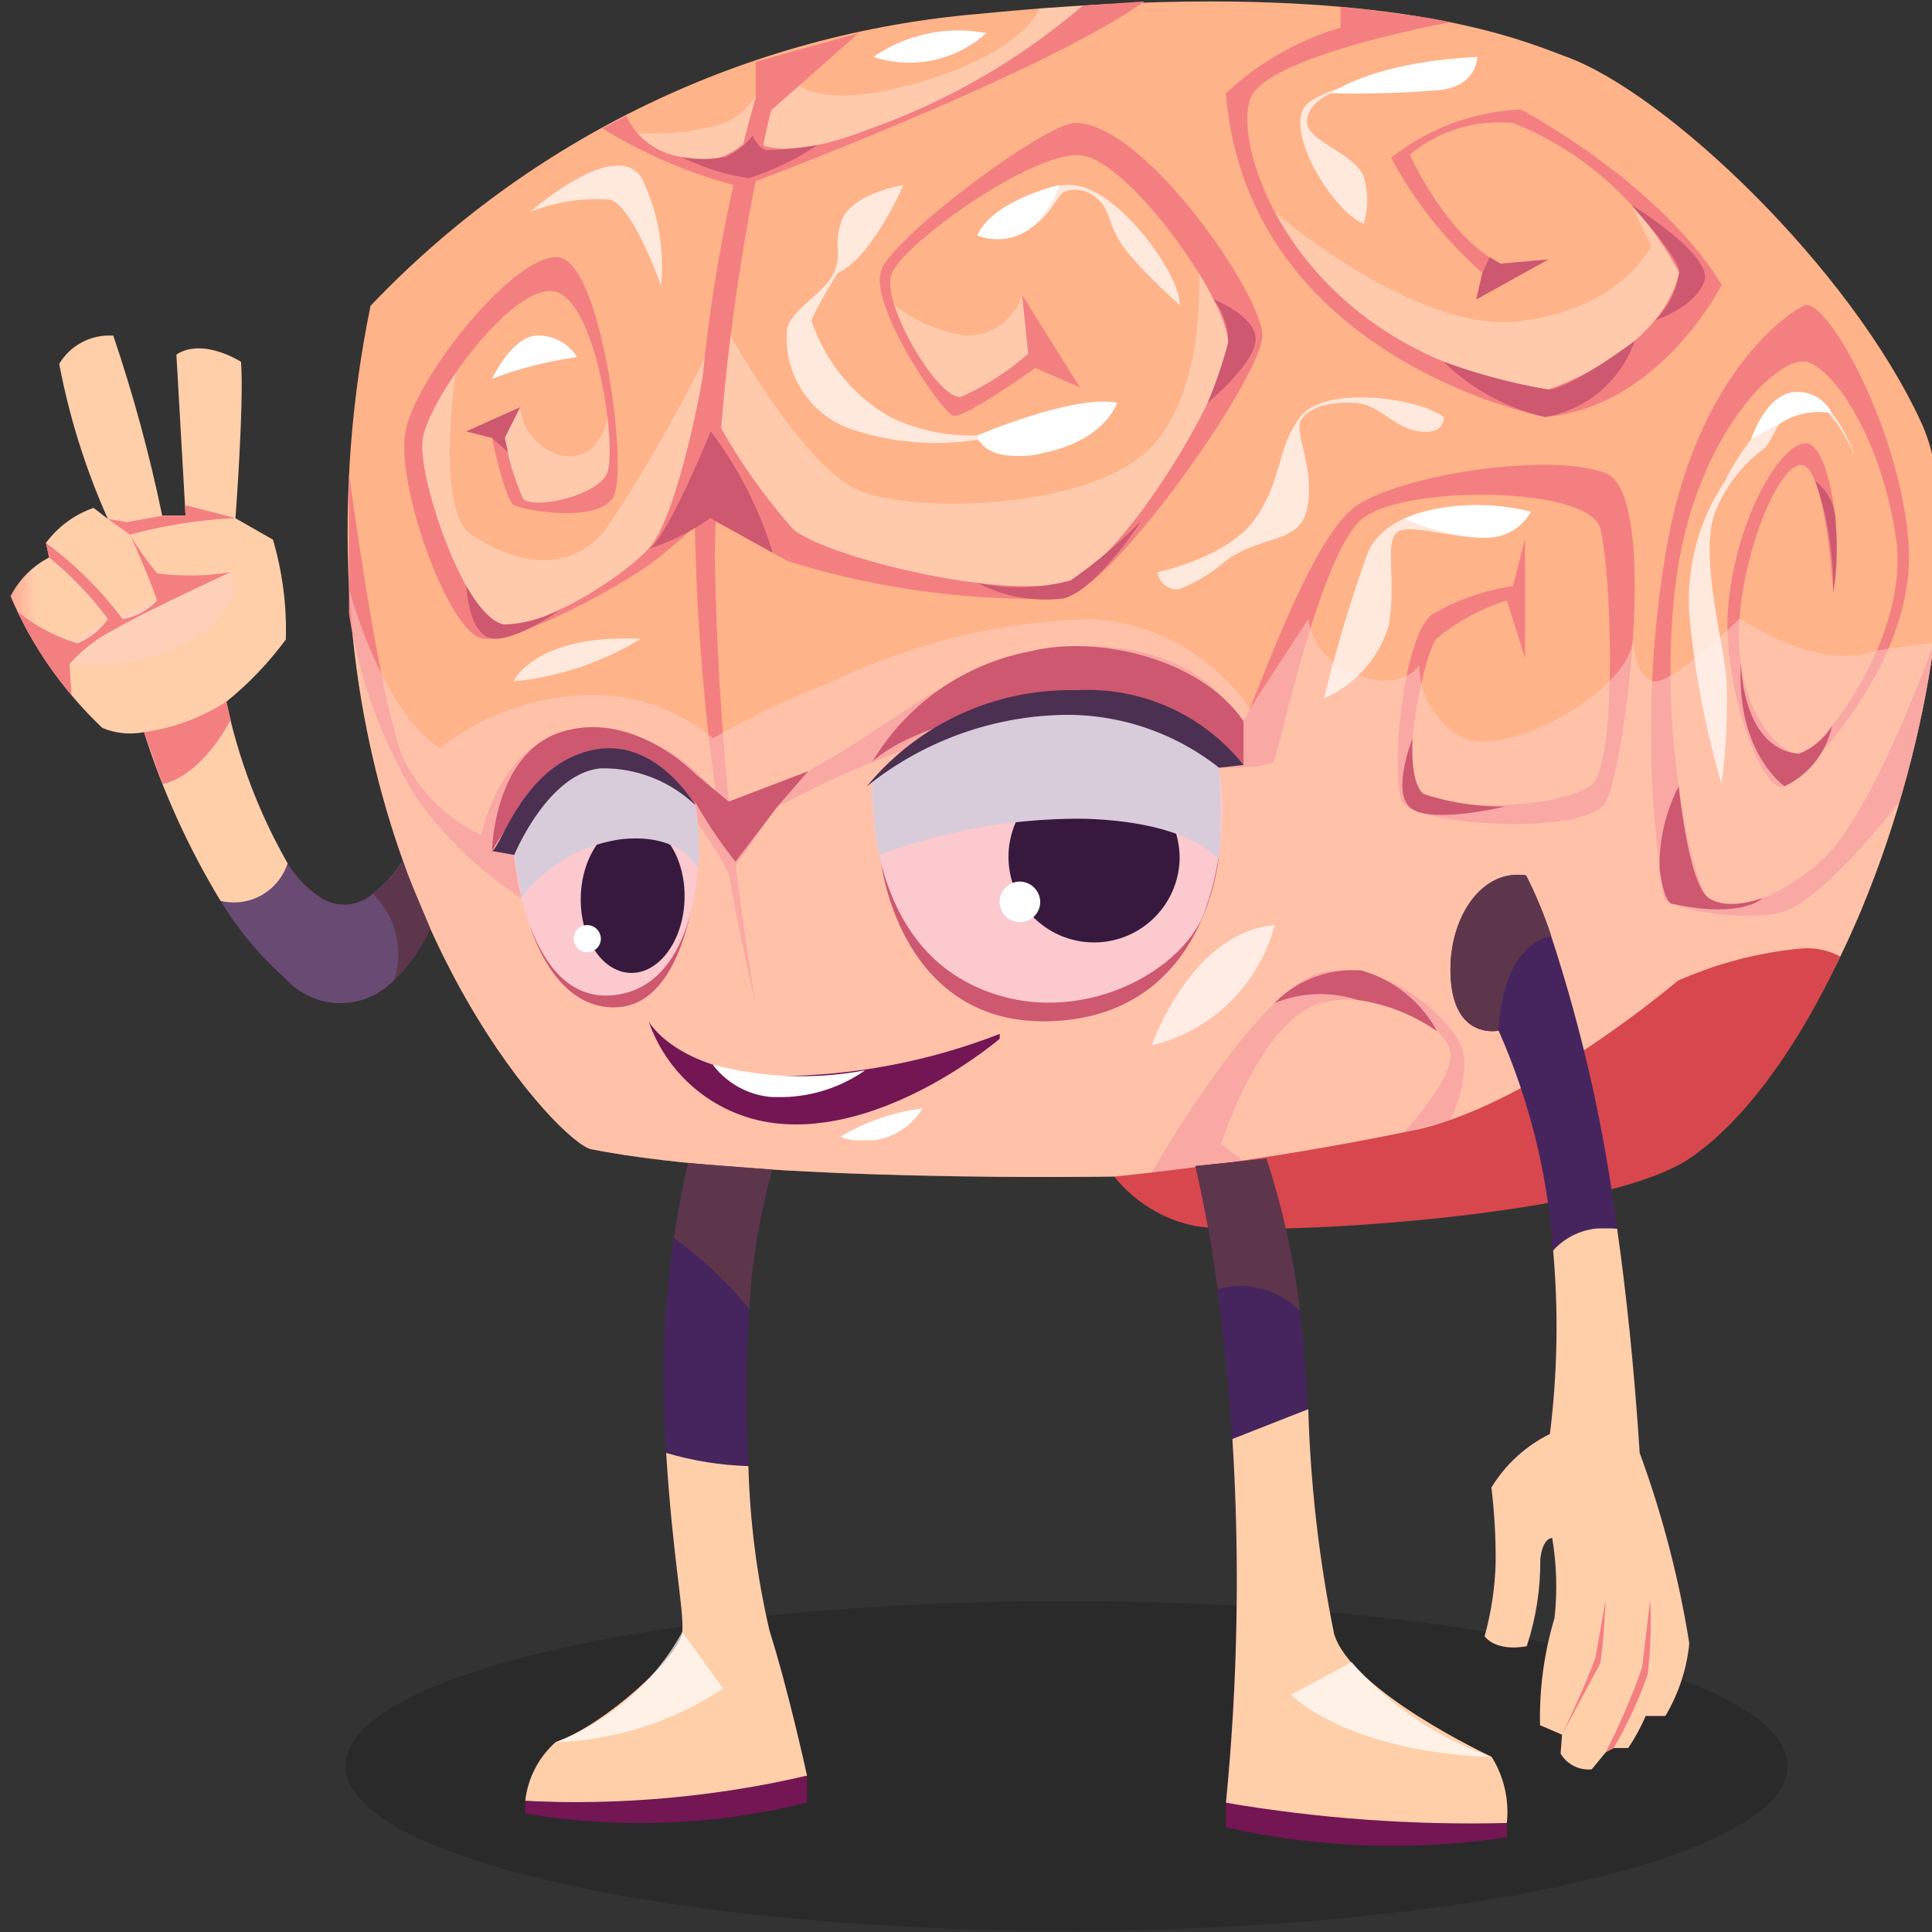 <svg xmlns="http://www.w3.org/2000/svg" xmlns:xlink="http://www.w3.org/1999/xlink" width="60" height="60" viewBox="0 0 60 60">
  <rect x="0" y="0" width="60" height="60" fill="#333333" stroke="none"/>
  <defs>
    <clipPath id="clip-path">
      <rect id="Rectangle_6289" data-name="Rectangle 6289" width="60" height="60" transform="translate(-0.361 0)" fill="none"/>
    </clipPath>
    <clipPath id="clip-path-2">
      <rect id="Rectangle_6229" data-name="Rectangle 6229" width="60" height="60" fill="none"/>
    </clipPath>
    <clipPath id="clip-path-3">
      <rect id="Rectangle_6228" data-name="Rectangle 6228" width="44.782" height="10.241" fill="none"/>
    </clipPath>
    <clipPath id="clip-path-4">
      <path id="Path_19028" data-name="Path 19028" d="M33.2.386a29.531,29.531,0,0,0-18.89,9.065,34.833,34.833,0,0,0-.668,8.8c.6,10.937,6.59,17.209,7.519,17.393,5.229,1.044,16.249.848,16.249.848a6.952,6.952,0,0,0,2.773,1.5,37.954,37.954,0,0,0,11.635-1.364,29.087,29.087,0,0,0,3.038-.981,6.629,6.629,0,0,0,1.632-1.075c3.231-2.843,5.653-9.3,6.378-14.649v-.011c.386-2.812.3-5.315-.389-6.816C60.268,8.274,54.547,2.843,51.441,1.716,50.4,1.336,47.45,0,40.379,0,38.345,0,35.968.111,33.2.386" transform="translate(-13.59)" fill="none"/>
    </clipPath>
    <linearGradient id="linear-gradient" x1="-0.158" y1="1.434" x2="-0.144" y2="1.434" gradientUnits="objectBoundingBox">
      <stop offset="0" stop-color="#ff8e89"/>
      <stop offset="0.017" stop-color="#ff8e89"/>
      <stop offset="1" stop-color="#ffb388"/>
    </linearGradient>
    <clipPath id="clip-path-5">
      <path id="Path_19029" data-name="Path 19029" d="M25.389,47.614a29.842,29.842,0,0,0-.309,5.53c.018.406.042.789.064,1.153.208,3.308.56,4.883.5,5.557-.06.75-2.422,2.9-3.934,3.421a2.873,2.873,0,0,0-.944,1.827,29.605,29.605,0,0,0,8.751-.783s-.566-2.608-1.164-4.5a25.586,25.586,0,0,1-.657-5.115,41.7,41.7,0,0,1,.026-4.888,19.6,19.6,0,0,1,.719-4.325l-2.619-.2s-.227.907-.435,2.323" transform="translate(-20.768 -45.291)" fill="none"/>
    </clipPath>
    <linearGradient id="linear-gradient-2" x1="-1.827" y1="1.182" x2="-1.739" y2="1.182" gradientUnits="objectBoundingBox">
      <stop offset="0" stop-color="#684a72"/>
      <stop offset="0.994" stop-color="#46255e"/>
      <stop offset="1" stop-color="#46255e"/>
    </linearGradient>
    <clipPath id="clip-path-6">
      <path id="Path_19030" data-name="Path 19030" d="M25.646,62.155c-.06.75-2.422,2.9-3.934,3.421a2.872,2.872,0,0,0-.944,1.827,29.6,29.6,0,0,0,8.751-.783s-.566-2.608-1.164-4.5a25.587,25.587,0,0,1-.657-5.115,9.982,9.982,0,0,1-2.554-.41c.208,3.308.56,4.883.5,5.557" transform="translate(-20.768 -56.598)" fill="none"/>
    </clipPath>
    <linearGradient id="linear-gradient-3" x1="-1.827" y1="1.329" x2="-1.739" y2="1.329" gradientUnits="objectBoundingBox">
      <stop offset="0" stop-color="#ffa993"/>
      <stop offset="0.017" stop-color="#ffa993"/>
      <stop offset="1" stop-color="#ffcfa9"/>
    </linearGradient>
    <clipPath id="clip-path-8">
      <rect id="Rectangle_6233" data-name="Rectangle 6233" width="16.584" height="9.841" fill="none"/>
    </clipPath>
    <clipPath id="clip-path-9">
      <path id="Path_19031" data-name="Path 19031" d="M28.858,12.53s2.28,4.089,3.984,4.806,6.721.595,8.782-1.07S43.4,10.583,43.4,10.583a10.68,10.68,0,0,1,1.4,1.947c.349.776-3.291,7.117-5.65,7.7C35.176,21.206,29.13,18.2,29.13,18.2l-.9-1.933Z" transform="translate(-28.233 -10.583)" fill="none" clip-rule="evenodd"/>
    </clipPath>
    <linearGradient id="linear-gradient-4" x1="-1.285" y1="4.846" x2="-1.239" y2="4.846" gradientUnits="objectBoundingBox">
      <stop offset="0" stop-color="#e08893"/>
      <stop offset="0.017" stop-color="#e08893"/>
      <stop offset="0.332" stop-color="#ecb9bf"/>
      <stop offset="0.622" stop-color="#f6dfe2"/>
      <stop offset="0.855" stop-color="#fcf6f7"/>
      <stop offset="1" stop-color="#fff"/>
    </linearGradient>
    <clipPath id="clip-path-10">
      <rect id="Rectangle_6235" data-name="Rectangle 6235" width="9.057" height="8.79" fill="none"/>
    </clipPath>
    <clipPath id="clip-path-11">
      <path id="Path_19032" data-name="Path 19032" d="M25.522,13.467A47.456,47.456,0,0,1,22.3,19.1c-1.235,1.6-3.065.964-4.2.2s-.48-5.023-.48-5.023a5.225,5.225,0,0,0-1.161,2.5c-.016,1.117,1.216,5.211,2.279,5.455s4.364-1.469,5.55-2.933,1.228-5.833,1.228-5.833" transform="translate(-16.465 -13.467)" fill="none" clip-rule="evenodd"/>
    </clipPath>
    <linearGradient id="linear-gradient-5" x1="-1.395" y1="5.459" x2="-1.31" y2="5.459" xlink:href="#linear-gradient-4"/>
    <clipPath id="clip-path-12">
      <path id="Path_19033" data-name="Path 19033" d="M1.512,14a21.645,21.645,0,0,0,1.512,4.817l-.446-.344A3.119,3.119,0,0,0,1.1,19.555l.1.453A2.783,2.783,0,0,0,0,21.213,12.32,12.32,0,0,0,2.853,25.3a2.239,2.239,0,0,0,1.292.129,24.165,24.165,0,0,0,2.377,5.24h0a10.289,10.289,0,0,0,1.995,2.4,2.3,2.3,0,0,0,3.393.066v0a5.3,5.3,0,0,0,1.122-1.6l-.877-2.084a3.769,3.769,0,0,1-.9,1,1.362,1.362,0,0,1-1.512.191,3.409,3.409,0,0,1-1.145-1.141,17.282,17.282,0,0,1-1.9-5.021,10.441,10.441,0,0,0,1.849-1.935,15.282,15.282,0,0,0-.427-2.616l-1.157-.707s-.022-4.083-.117-5.4a1.354,1.354,0,0,0-1.534,0l.261,5.057-.877.124s-1.137-4.231-1.726-5.525a1.2,1.2,0,0,0-.206-.015A1.77,1.77,0,0,0,1.512,14" transform="translate(0 -13.467)" fill="none"/>
    </clipPath>
    <linearGradient id="linear-gradient-6" y1="2.348" x2="0.059" y2="2.348" gradientUnits="objectBoundingBox">
      <stop offset="0" stop-color="#46255e"/>
      <stop offset="0.006" stop-color="#46255e"/>
      <stop offset="1" stop-color="#684a72"/>
    </linearGradient>
    <clipPath id="clip-path-14">
      <rect id="Rectangle_6239" data-name="Rectangle 6239" width="3.398" height="3.086" fill="none"/>
    </clipPath>
    <clipPath id="clip-path-15">
      <path id="Path_19034" data-name="Path 19034" d="M20.385,15.83a1.7,1.7,0,0,0,1.322,1.5c1.2.19,1.394-1.211,1.394-1.211a4.864,4.864,0,0,1-.095,2.219,2.965,2.965,0,0,1-2.7.4,6.635,6.635,0,0,1-.508-2.3Z" transform="translate(-19.794 -15.83)" fill="none" clip-rule="evenodd"/>
    </clipPath>
    <linearGradient id="linear-gradient-7" x1="-4.271" y1="14.491" x2="-4.056" y2="14.491" xlink:href="#linear-gradient-4"/>
    <clipPath id="clip-path-16">
      <rect id="Rectangle_6241" data-name="Rectangle 6241" width="13.351" height="6.759" fill="none"/>
    </clipPath>
    <clipPath id="clip-path-17">
      <path id="Path_19035" data-name="Path 19035" d="M51,7.991s4.392,3.794,7.6,3.4,4.1-2.346,4.1-2.346l-.931-1.888a18.644,18.644,0,0,1,2.574,2.988c.214.668-3.289,3.753-4.865,3.772S52.518,11.673,51,7.991" transform="translate(-51.004 -7.159)" fill="none" clip-rule="evenodd"/>
    </clipPath>
    <linearGradient id="linear-gradient-8" x1="-2.896" y1="7.997" x2="-2.839" y2="7.997" xlink:href="#linear-gradient-4"/>
    <clipPath id="clip-path-18">
      <rect id="Rectangle_6243" data-name="Rectangle 6243" width="15.044" height="5.046" fill="none"/>
    </clipPath>
    <clipPath id="clip-path-19">
      <path id="Path_19036" data-name="Path 19036" d="M30.194,2.639s.907.793,3.994-.184S37.652.241,37.652.241L39.809.109S33.2,4.63,28.9,5.144a6.652,6.652,0,0,1-4.133-1.075A7.663,7.663,0,0,0,27.883,3.8a2.27,2.27,0,0,0,1.134-1.168Z" transform="translate(-24.765 -0.109)" fill="none" clip-rule="evenodd"/>
    </clipPath>
    <linearGradient id="linear-gradient-9" x1="-1.267" y1="11.44" x2="-1.216" y2="11.44" xlink:href="#linear-gradient-4"/>
    <clipPath id="clip-path-20">
      <path id="Path_19037" data-name="Path 19037" d="M1.512,13.906a21.645,21.645,0,0,0,1.512,4.817l-.446-.344A3.119,3.119,0,0,0,1.1,19.466l.1.453A2.783,2.783,0,0,0,0,21.123a12.32,12.32,0,0,0,2.853,4.091,2.239,2.239,0,0,0,1.292.129,24.166,24.166,0,0,0,2.377,5.24s0,0,0,0a1.755,1.755,0,0,0,2.082-1.165A17.282,17.282,0,0,1,6.7,24.4a10.441,10.441,0,0,0,1.849-1.935,9.965,9.965,0,0,0-.4-3.1L6.984,18.7s.269-3.539.174-4.857c0,0-1.18-.766-2.008-.226l.285,5H4.709A47.175,47.175,0,0,0,3.19,13.029H3.156a1.8,1.8,0,0,0-1.645.878" transform="translate(0 -13.028)" fill="none"/>
    </clipPath>
    <linearGradient id="linear-gradient-10" x1="0" y1="2.763" x2="0.089" y2="2.763" xlink:href="#linear-gradient-3"/>
    <clipPath id="clip-path-22">
      <rect id="Rectangle_6247" data-name="Rectangle 6247" width="4.903" height="3.405" fill="none"/>
    </clipPath>
    <clipPath id="clip-path-23">
      <path id="Path_19038" data-name="Path 19038" d="M35.139,11.371a4.486,4.486,0,0,0,2.667,1.32,1.793,1.793,0,0,0,1.7-1.255l.535,1.6s-1.858,1.736-2.566,1.736-2.337-3.4-2.337-3.4" transform="translate(-35.139 -11.371)" fill="none" clip-rule="evenodd"/>
    </clipPath>
    <linearGradient id="linear-gradient-11" x1="-5.516" y1="14.937" x2="-5.359" y2="14.937" xlink:href="#linear-gradient-4"/>
    <clipPath id="clip-path-24">
      <path id="Path_19039" data-name="Path 19039" d="M20.768,69.964v.39a21.424,21.424,0,0,0,8.751-.337v-.836a32,32,0,0,1-8.751.783" transform="translate(-20.768 -69.181)" fill="none"/>
    </clipPath>
    <linearGradient id="linear-gradient-12" x1="-1.827" y1="2.42" x2="-1.739" y2="2.42" gradientUnits="objectBoundingBox">
      <stop offset="0" stop-color="#9b1a43"/>
      <stop offset="0.006" stop-color="#9b1a43"/>
      <stop offset="1" stop-color="#731653"/>
    </linearGradient>
    <clipPath id="clip-path-26">
      <rect id="Rectangle_6251" data-name="Rectangle 6251" width="49.225" height="19.782" fill="none"/>
    </clipPath>
    <clipPath id="clip-path-27">
      <path id="Path_19048" data-name="Path 19048" d="M62.878,24.574v.012c-.725,5.346-3.147,11.805-6.378,14.649l-4.67,2.057A37.953,37.953,0,0,1,40.2,42.656a6.958,6.958,0,0,1-2.774-1.5s-11.018.2-16.248-.848c-.93-.184-6.915-6.456-7.519-17.393l0,0s.967,3.7,2.811,4.943a7.845,7.845,0,0,1,4.3-1.646,5.857,5.857,0,0,1,4.187,1.333,26,26,0,0,1,3.732-1.767,19.407,19.407,0,0,1,8.11-1.933,6.437,6.437,0,0,1,4.833,2.781l1.813-2.781a2.191,2.191,0,0,0,1.531,1.736c1.435.528,1.916-.313,1.916-.313a2.535,2.535,0,0,0,1.405,2.276c1.428.6,5.174-1.533,5.23-3.082,0,0,.045,1.149.613,1.314s2.709-1.951,2.709-1.951,2.422,1.689,4.258.993Z" transform="translate(-13.654 -22.913)" fill="none" clip-rule="evenodd"/>
    </clipPath>
    <linearGradient id="linear-gradient-13" x1="-0.213" y1="2.086" x2="-0.198" y2="2.086" gradientUnits="objectBoundingBox">
      <stop offset="0" stop-color="#e08893"/>
      <stop offset="0.017" stop-color="#e08893"/>
      <stop offset="1" stop-color="#ffd1c7"/>
    </linearGradient>
    <clipPath id="clip-path-28">
      <path id="Path_19049" data-name="Path 19049" d="M29.988,42.958c3.344.2,6.663-2.651,6.663-2.651v-.151a19.18,19.18,0,0,1-6.922,1.311c-3.173-.19-3.981-1.7-3.981-1.7a4.743,4.743,0,0,0,4.241,3.191" transform="translate(-25.747 -39.767)" fill="none"/>
    </clipPath>
    <linearGradient id="linear-gradient-14" x1="-1.817" y1="8.339" x2="-1.747" y2="8.339" xlink:href="#linear-gradient-12"/>
    <clipPath id="clip-path-30">
      <path id="Path_19052" data-name="Path 19052" d="M30.546,42.463a4.616,4.616,0,0,0,2.52-.831,10.735,10.735,0,0,1-4.734-.177,2.541,2.541,0,0,0,2.214,1.008" transform="translate(-28.332 -41.455)" fill="none"/>
    </clipPath>
    <linearGradient id="linear-gradient-15" x1="-4.606" y1="26.696" x2="-4.443" y2="26.696" gradientUnits="objectBoundingBox">
      <stop offset="0" stop-color="#fbc9ce"/>
      <stop offset="0.017" stop-color="#fbc9ce"/>
      <stop offset="1" stop-color="#fff"/>
    </linearGradient>
    <clipPath id="clip-path-31">
      <path id="Path_19053" data-name="Path 19053" d="M34.769,29.912s-.273,4.4,2.832,6.15c2.952,1.662,6.479.065,7.423-1.955a9.153,9.153,0,0,0,.512-4.648,8.412,8.412,0,0,0-4.985-1.642,9.574,9.574,0,0,0-5.782,2.095" transform="translate(-34.763 -27.817)" fill="none"/>
    </clipPath>
    <linearGradient id="linear-gradient-16" x1="-2.309" y1="3.811" x2="-2.241" y2="3.811" gradientUnits="objectBoundingBox">
      <stop offset="0" stop-color="#fff"/>
      <stop offset="0.983" stop-color="#fbc9ce"/>
      <stop offset="1" stop-color="#fbc9ce"/>
    </linearGradient>
    <clipPath id="clip-path-33">
      <rect id="Rectangle_6257" data-name="Rectangle 6257" width="10.828" height="4.695" fill="none"/>
    </clipPath>
    <clipPath id="clip-path-34">
      <path id="Path_19056" data-name="Path 19056" d="M22.76,29.651c-1.972.281-2.444,2.883-2.444,2.883s.37,4.587,3.047,4.359,2.9-4.359,2.574-5.907a3.662,3.662,0,0,0-2.718-1.368,3.275,3.275,0,0,0-.459.033" transform="translate(-20.316 -29.618)" fill="none"/>
    </clipPath>
    <linearGradient id="linear-gradient-17" x1="-2.627" y1="4.84" x2="-2.498" y2="4.84" xlink:href="#linear-gradient-16"/>
    <clipPath id="clip-path-36">
      <rect id="Rectangle_6260" data-name="Rectangle 6260" width="5.747" height="4.249" fill="none"/>
    </clipPath>
    <clipPath id="clip-path-37">
      <path id="Path_19059" data-name="Path 19059" d="M62.029,37.931s-4.345,3.715-7.982,4.595a91.4,91.4,0,0,1-9.511,1.482,4.3,4.3,0,0,0,2.52,1.538c1.961.329,12.565-.234,15.335-2.092s4.686-6.284,4.686-6.284a2.208,2.208,0,0,0-1.131-.251,12.139,12.139,0,0,0-3.918,1.012" transform="translate(-44.536 -36.919)" fill="none"/>
    </clipPath>
    <linearGradient id="linear-gradient-18" x1="-1.521" y1="3.406" x2="-1.487" y2="3.406" gradientUnits="objectBoundingBox">
      <stop offset="0" stop-color="#b54263"/>
      <stop offset="0.983" stop-color="#d8474d"/>
      <stop offset="1" stop-color="#d8474d"/>
    </linearGradient>
    <clipPath id="clip-path-39">
      <rect id="Rectangle_6264" data-name="Rectangle 6264" width="5.738" height="2.876" fill="none"/>
    </clipPath>
    <clipPath id="clip-path-40">
      <path id="Path_19060" data-name="Path 19060" d="M1.619,24.99a6.248,6.248,0,0,0,3.416-.212c2.031-.636,2.321-1.955,2.321-1.955l-.149-.57S2.217,23.964,1.619,24.99" transform="translate(-1.619 -22.253)" fill="none" clip-rule="evenodd"/>
    </clipPath>
    <linearGradient id="linear-gradient-19" x1="-0.217" y1="13.341" x2="-0.083" y2="13.341" xlink:href="#linear-gradient-13"/>
    <clipPath id="clip-path-41">
      <path id="Path_19064" data-name="Path 19064" d="M58.115,37.364c.14,1.6,1.176,1.568,1.428,1.536l.052-.008a20.251,20.251,0,0,1,1.69,6.828,26.85,26.85,0,0,1-.1,5.7,4.4,4.4,0,0,0-1.817,1.665,18.163,18.163,0,0,1,.132,2.319,9.452,9.452,0,0,1-.344,2.3c.427.513,1.311.305,1.311.305a8.376,8.376,0,0,0,.419-2.695c.072-.684.37-.664.37-.664a9.015,9.015,0,0,1,.072,2.487,10.767,10.767,0,0,0-.45,3.328l.684.294-.045.586a1,1,0,0,0,.967.489l.544-.661h.59a6.253,6.253,0,0,0,.543-1h.613a5.487,5.487,0,0,0,.74-2.248,31.616,31.616,0,0,0-1.541-5.916c-.171-2.652-.416-4.963-.7-6.96a48.435,48.435,0,0,0-2.044-9.088,13.172,13.172,0,0,0-.782-1.889,1.718,1.718,0,0,0-.26-.021c-1.313,0-2.22,1.6-2.072,3.313" transform="translate(-58.099 -34.051)" fill="none"/>
    </clipPath>
    <linearGradient id="linear-gradient-20" x1="-5.907" y1="1.176" x2="-5.805" y2="1.176" xlink:href="#linear-gradient-2"/>
    <clipPath id="clip-path-42">
      <path id="Path_19065" data-name="Path 19065" d="M61.605,48.524l0,0a26.849,26.849,0,0,1-.1,5.7,4.4,4.4,0,0,0-1.817,1.665,18.15,18.15,0,0,1,.132,2.319,9.445,9.445,0,0,1-.344,2.3c.427.513,1.311.305,1.311.305a8.375,8.375,0,0,0,.419-2.695c.072-.684.37-.664.37-.664a9.013,9.013,0,0,1,.072,2.487,10.767,10.767,0,0,0-.45,3.328l.684.294-.045.586a1,1,0,0,0,.967.489l.544-.661h.59a6.251,6.251,0,0,0,.543-1h.613a5.487,5.487,0,0,0,.74-2.248,31.614,31.614,0,0,0-1.541-5.916c-.171-2.651-.416-4.963-.7-6.96-.108-.01-.209-.015-.307-.015a2.088,2.088,0,0,0-1.677.684" transform="translate(-59.47 -47.84)" fill="none"/>
    </clipPath>
    <linearGradient id="linear-gradient-21" x1="-7.197" y1="1.291" x2="-7.076" y2="1.291" xlink:href="#linear-gradient-3"/>
    <clipPath id="clip-path-44">
      <path id="Path_19068" data-name="Path 19068" d="M47.81,45.351a38.356,38.356,0,0,1,.684,3.82h0c.173,1.279.344,2.847.457,4.657h0a70.787,70.787,0,0,1-.2,11.294,26.177,26.177,0,0,0,8.722.629A3.22,3.22,0,0,0,57,63.7s-4.369-2.033-4.894-3.825a40.961,40.961,0,0,1-.8-6.972c-.042-.634-.083-1.244-.129-1.815-.034-.43-.078-.848-.128-1.243a24.145,24.145,0,0,0-1.039-4.72Z" transform="translate(-47.81 -45.124)" fill="none"/>
    </clipPath>
    <linearGradient id="linear-gradient-22" x1="-3.745" y1="1.134" x2="-3.667" y2="1.134" xlink:href="#linear-gradient-2"/>
    <clipPath id="clip-path-45">
      <path id="Path_19069" data-name="Path 19069" d="M49.242,55.815a70.779,70.779,0,0,1-.2,11.294,26.178,26.178,0,0,0,8.722.629,3.219,3.219,0,0,0-.472-2.052s-4.369-2.033-4.894-3.825a40.957,40.957,0,0,1-.8-6.972Z" transform="translate(-49.037 -54.89)" fill="none"/>
    </clipPath>
    <linearGradient id="linear-gradient-23" x1="-4.25" y1="1.211" x2="-4.163" y2="1.211" xlink:href="#linear-gradient-3"/>
    <clipPath id="clip-path-46">
      <path id="Path_19070" data-name="Path 19070" d="M49.037,71a23.659,23.659,0,0,0,8.739.305l-.018-.441a45.429,45.429,0,0,1-8.722-.629Z" transform="translate(-49.037 -70.232)" fill="none"/>
    </clipPath>
    <linearGradient id="linear-gradient-24" x1="-4.319" y1="2.156" x2="-4.23" y2="2.156" xlink:href="#linear-gradient-12"/>
    <clipPath id="clip-path-48">
      <rect id="Rectangle_6272" data-name="Rectangle 6272" width="3.242" height="4.72" fill="none"/>
    </clipPath>
    <clipPath id="clip-path-49">
      <rect id="Rectangle_6273" data-name="Rectangle 6273" width="3.053" height="4.528" fill="none"/>
    </clipPath>
    <clipPath id="clip-path-50">
      <rect id="Rectangle_6274" data-name="Rectangle 6274" width="3.13" height="4.859" fill="none"/>
    </clipPath>
    <clipPath id="clip-path-51">
      <rect id="Rectangle_6275" data-name="Rectangle 6275" width="1.772" height="3.68" fill="none"/>
    </clipPath>
    <clipPath id="clip-path-52">
      <rect id="Rectangle_6276" data-name="Rectangle 6276" width="6.234" height="2.941" fill="none"/>
    </clipPath>
    <clipPath id="clip-path-53">
      <rect id="Rectangle_6277" data-name="Rectangle 6277" width="5.203" height="3.422" fill="none"/>
    </clipPath>
    <clipPath id="clip-path-54">
      <rect id="Rectangle_6278" data-name="Rectangle 6278" width="10.281" height="8.408" fill="none"/>
    </clipPath>
    <clipPath id="clip-path-55">
      <rect id="Rectangle_6279" data-name="Rectangle 6279" width="6.284" height="3.729" fill="none"/>
    </clipPath>
    <clipPath id="clip-path-56">
      <rect id="Rectangle_6280" data-name="Rectangle 6280" width="5.495" height="5.181" fill="none"/>
    </clipPath>
    <clipPath id="clip-path-57">
      <rect id="Rectangle_6281" data-name="Rectangle 6281" width="8.893" height="5.957" fill="none"/>
    </clipPath>
    <clipPath id="clip-path-58">
      <rect id="Rectangle_6282" data-name="Rectangle 6282" width="4.086" height="3.732" fill="none"/>
    </clipPath>
    <clipPath id="clip-path-59">
      <rect id="Rectangle_6283" data-name="Rectangle 6283" width="5.164" height="12.014" fill="none"/>
    </clipPath>
    <clipPath id="clip-path-60">
      <rect id="Rectangle_6284" data-name="Rectangle 6284" width="6.416" height="5.998" fill="none"/>
    </clipPath>
    <clipPath id="clip-path-61">
      <rect id="Rectangle_6285" data-name="Rectangle 6285" width="3.947" height="1.334" fill="none"/>
    </clipPath>
    <clipPath id="clip-path-62">
      <rect id="Rectangle_6286" data-name="Rectangle 6286" width="3.816" height="3.736" fill="none"/>
    </clipPath>
    <clipPath id="clip-path-63">
      <rect id="Rectangle_6287" data-name="Rectangle 6287" width="2.555" height="0.992" fill="none"/>
    </clipPath>
  </defs>
  <g id="Group_12238" data-name="Group 12238" transform="translate(0.361 0)" clip-path="url(#clip-path)">
    <g id="Group_12091" data-name="Group 12091" transform="translate(-0.361 0)">
      <g id="Group_12090" data-name="Group 12090" clip-path="url(#clip-path-2)">
        <g id="Group_12089" data-name="Group 12089" transform="translate(10.731 49.72)" opacity="0.18">
          <g id="Group_12088" data-name="Group 12088">
            <g id="Group_12087" data-name="Group 12087" clip-path="url(#clip-path-3)">
              <path id="Path_19026" data-name="Path 19026" d="M58.3,67.49c0,2.828-10.025,5.121-22.391,5.121S13.516,70.318,13.516,67.49s10.025-5.121,22.391-5.121S58.3,64.661,58.3,67.49" transform="translate(-13.516 -62.369)" fill-rule="evenodd"/>
            </g>
          </g>
        </g>
      </g>
    </g>
    <g id="Group_12093" data-name="Group 12093" transform="translate(10.427 0.045)">
      <g id="Group_12092" data-name="Group 12092" clip-path="url(#clip-path-4)">
        <path id="Path_19027" data-name="Path 19027" d="M.161.2,53.713,0l-.161,43.654L0,43.859Z" transform="translate(-4.332 0.28) rotate(-6.335)" fill="url(#linear-gradient)"/>
      </g>
    </g>
    <g id="Group_12095" data-name="Group 12095" transform="translate(15.951 36.118)">
      <g id="Group_12094" data-name="Group 12094" clip-path="url(#clip-path-5)">
        <rect id="Rectangle_6230" data-name="Rectangle 6230" width="8.751" height="20.169" transform="translate(0 0)" fill="url(#linear-gradient-2)"/>
      </g>
    </g>
    <g id="Group_12097" data-name="Group 12097" transform="translate(15.951 45.124)">
      <g id="Group_12096" data-name="Group 12096" clip-path="url(#clip-path-6)">
        <rect id="Rectangle_6231" data-name="Rectangle 6231" width="8.751" height="11.163" transform="translate(0 0)" fill="url(#linear-gradient-3)"/>
      </g>
    </g>
    <g id="Group_12109" data-name="Group 12109" transform="translate(-0.361 0)">
      <g id="Group_12108" data-name="Group 12108" clip-path="url(#clip-path-2)">
        <g id="Group_12102" data-name="Group 12102" transform="translate(22.058 8.474)" opacity="0.3" style="mix-blend-mode: multiply;isolation: isolate">
          <g id="Group_12101" data-name="Group 12101">
            <g id="Group_12100" data-name="Group 12100" clip-path="url(#clip-path-8)">
              <g id="Group_12099" data-name="Group 12099" transform="translate(0 0)">
                <g id="Group_12098" data-name="Group 12098" clip-path="url(#clip-path-9)">
                  <rect id="Rectangle_6232" data-name="Rectangle 6232" width="16.91" height="10.623" transform="translate(0 0)" fill="url(#linear-gradient-4)"/>
                </g>
              </g>
            </g>
          </g>
        </g>
        <g id="Group_12107" data-name="Group 12107" transform="translate(13.001 10.771)" opacity="0.3" style="mix-blend-mode: multiply;isolation: isolate">
          <g id="Group_12106" data-name="Group 12106">
            <g id="Group_12105" data-name="Group 12105" clip-path="url(#clip-path-10)">
              <g id="Group_12104" data-name="Group 12104" transform="translate(0 0)">
                <g id="Group_12103" data-name="Group 12103" clip-path="url(#clip-path-11)">
                  <rect id="Rectangle_6234" data-name="Rectangle 6234" width="9.073" height="9.011" transform="translate(-0.016 0)" fill="url(#linear-gradient-5)"/>
                </g>
              </g>
            </g>
          </g>
        </g>
      </g>
    </g>
    <g id="Group_12111" data-name="Group 12111" transform="translate(-0.033 10.771)">
      <g id="Group_12110" data-name="Group 12110" clip-path="url(#clip-path-12)">
        <rect id="Rectangle_6237" data-name="Rectangle 6237" width="13.036" height="21.022" transform="translate(0 -0.18)" fill="url(#linear-gradient-6)"/>
      </g>
    </g>
    <g id="Group_12128" data-name="Group 12128" transform="translate(-0.361 0)">
      <g id="Group_12127" data-name="Group 12127" clip-path="url(#clip-path-2)">
        <g id="Group_12116" data-name="Group 12116" transform="translate(15.563 12.653)" opacity="0.3" style="mix-blend-mode: multiply;isolation: isolate">
          <g id="Group_12115" data-name="Group 12115">
            <g id="Group_12114" data-name="Group 12114" clip-path="url(#clip-path-14)">
              <g id="Group_12113" data-name="Group 12113" transform="translate(0 0)">
                <g id="Group_12112" data-name="Group 12112" clip-path="url(#clip-path-15)">
                  <rect id="Rectangle_6238" data-name="Rectangle 6238" width="3.567" height="3.263" transform="translate(0 0)" fill="url(#linear-gradient-7)"/>
                </g>
              </g>
            </g>
          </g>
        </g>
        <g id="Group_12121" data-name="Group 12121" transform="translate(39.584 5.747)" opacity="0.3" style="mix-blend-mode: multiply;isolation: isolate">
          <g id="Group_12120" data-name="Group 12120">
            <g id="Group_12119" data-name="Group 12119" clip-path="url(#clip-path-16)">
              <g id="Group_12118" data-name="Group 12118" transform="translate(0 -0.001)">
                <g id="Group_12117" data-name="Group 12117" clip-path="url(#clip-path-17)">
                  <rect id="Rectangle_6240" data-name="Rectangle 6240" width="13.555" height="6.778" transform="translate(0 0)" fill="url(#linear-gradient-8)"/>
                </g>
              </g>
            </g>
          </g>
        </g>
        <g id="Group_12126" data-name="Group 12126" transform="translate(19.389 0.132)" opacity="0.3" style="mix-blend-mode: multiply;isolation: isolate">
          <g id="Group_12125" data-name="Group 12125">
            <g id="Group_12124" data-name="Group 12124" clip-path="url(#clip-path-18)">
              <g id="Group_12123" data-name="Group 12123" transform="translate(0 0)">
                <g id="Group_12122" data-name="Group 12122" clip-path="url(#clip-path-19)">
                  <rect id="Rectangle_6242" data-name="Rectangle 6242" width="15.044" height="5.23" transform="translate(0 0)" fill="url(#linear-gradient-9)"/>
                </g>
              </g>
            </g>
          </g>
        </g>
      </g>
    </g>
    <g id="Group_12130" data-name="Group 12130" transform="translate(-0.033 10.422)">
      <g id="Group_12129" data-name="Group 12129" clip-path="url(#clip-path-20)">
        <rect id="Rectangle_6245" data-name="Rectangle 6245" width="8.608" height="17.93" transform="translate(0 0)" fill="url(#linear-gradient-10)"/>
      </g>
    </g>
    <g id="Group_12137" data-name="Group 12137" transform="translate(-0.361 0)">
      <g id="Group_12136" data-name="Group 12136" clip-path="url(#clip-path-2)">
        <g id="Group_12135" data-name="Group 12135" transform="translate(27.373 9.102)" opacity="0.3" style="mix-blend-mode: multiply;isolation: isolate">
          <g id="Group_12134" data-name="Group 12134">
            <g id="Group_12133" data-name="Group 12133" clip-path="url(#clip-path-22)">
              <g id="Group_12132" data-name="Group 12132" transform="translate(0 0)">
                <g id="Group_12131" data-name="Group 12131" clip-path="url(#clip-path-23)">
                  <rect id="Rectangle_6246" data-name="Rectangle 6246" width="4.903" height="3.405" transform="translate(0 0)" fill="url(#linear-gradient-11)"/>
                </g>
              </g>
            </g>
          </g>
        </g>
      </g>
    </g>
    <g id="Group_12139" data-name="Group 12139" transform="translate(15.951 55.146)">
      <g id="Group_12138" data-name="Group 12138" clip-path="url(#clip-path-24)">
        <rect id="Rectangle_6249" data-name="Rectangle 6249" width="8.751" height="1.98" transform="translate(0 0)" fill="url(#linear-gradient-12)"/>
      </g>
    </g>
    <g id="Group_12146" data-name="Group 12146" transform="translate(-0.361 0)">
      <g id="Group_12145" data-name="Group 12145" clip-path="url(#clip-path-2)">
        <path id="Path_19040" data-name="Path 19040" d="M32.7,1.236l-2.721,2.4a66.555,66.555,0,0,0-1.747,13.751A93.292,93.292,0,0,0,29.5,31.36a69.258,69.258,0,0,1-1.885-14.768A49.563,49.563,0,0,1,29.5,3.247V2.125Z" transform="translate(-6.034 -0.207)" fill="#f47f81" fill-rule="evenodd"/>
        <path id="Path_19041" data-name="Path 19041" d="M28.233,17.011s1.778,1,2.433,1.344A25.813,25.813,0,0,0,39.207,19.5c1.543-.293,6.172-6.905,6.172-8.162s-3.664-6.606-5.809-6.6c-.922,0-5.6,3.487-6.021,4.562s1.88,4.432,2.227,4.53,2.551-1.482,2.551-1.482l1.385.6-1.795-2.868.189,1.825a8.279,8.279,0,0,1-2.078,1.336c-.678.154-2.479-2.86-2.173-3.788S38.247,5.6,39.735,5.744s4.558,4.448,4.582,5.817-3.448,7.161-5.172,7.479c-2.351.433-7.439-.9-8.337-1.686a18.224,18.224,0,0,1-2.315-3.275Z" transform="translate(-6.175 -0.92)" fill="#f47f81" fill-rule="evenodd"/>
        <path id="Path_19042" data-name="Path 19042" d="M25.389,17.855a17.388,17.388,0,0,1-1.559,1.41c-1.025.845-4.464,2.714-5.511,2.551s-2.708-4.743-2.394-6.437,3.448-5.6,4.771-5.4,2.157,6.583,1.685,7.43-2.8.424-3.086.261-.685-2.086-.685-2.086l-.8-.2,1.669-.749-.473.945a7.9,7.9,0,0,0,.566,1.882c.274.354,2.227-.05,2.59-.733s-.26-5.23-1.532-5.671-4.028,3.346-4.175,4.595,1.364,5.555,2.48,5.72,3.613-1.36,4.534-2.346,1.677-5.287,1.677-5.287Z" transform="translate(-3.331 -1.984)" fill="#f47f81" fill-rule="evenodd"/>
        <path id="Path_19043" data-name="Path 19043" d="M23.881,3.943A15.4,15.4,0,0,0,27.952,5.7l.692-.119S37.566,2.235,40.712,0L38.8.127a20.878,20.878,0,0,1-6.609,3.829c-2.855,1.11-3.546.383-3.546.383l-.446.122a1.884,1.884,0,0,1-1.866.367A2.252,2.252,0,0,1,24.62,3.555Z" transform="translate(-5.173 0.045)" fill="#f47f81" fill-rule="evenodd"/>
        <path id="Path_19044" data-name="Path 19044" d="M56.012.69s-5.261.952-6.124,2.2,1.164,8.1,9.163,9.2c0,0,3.495-1.124,4.061-3.625A10.024,10.024,0,0,0,57.964,3.82a4.353,4.353,0,0,0-3.212.977s1.118,2.542,2.818,3.389l1.48-.13L56.815,9.294,57,8.472A12.982,12.982,0,0,1,54.17,4.9,6.926,6.926,0,0,1,58.2,3.4s4.282,2.248,6.235,5.442c0,0-1.889,3.78-5.479,4.107,0,0-9.227-1.755-9.919-10.051A8.976,8.976,0,0,1,52.6.855V.209S54.959.45,56.012.69" transform="translate(-10.967 0.002)" fill="#f47f81" fill-rule="evenodd"/>
        <path id="Path_19045" data-name="Path 19045" d="M13.656,18.33s.969,7.337,1.725,8.936a5.22,5.22,0,0,0,2.385,2.307s.638-3.4,3.483-3.348A5.254,5.254,0,0,1,25.5,28.975s.256-.144,2.967-1.709c2.814-1.625,4.826-3.754,8.478-3.559s4.284,2.452,4.492,2.322,2.02-5.735,3.538-6.713,6.037-1.645,7.714-.985.59,9.109,0,10.2-5.943.738-6.321,0,0-5.194.945-5.833a7.185,7.185,0,0,1,2.488-.867l.378-1.466v3.7l-.567-1.785a6.44,6.44,0,0,0-2.2,1.2c-.378.566-1.038,3.676-.6,4.574s4.653.681,5.448-.064.6-6.649.252-7.952-6.033-1.356-7.369-.31-2.613,7.313-2.771,7.543-1.692.209-1.692.209a8.844,8.844,0,0,0-6.116-1.642A30.5,30.5,0,0,0,26.943,28.7l-1.485,2.1s-1.631-3.564-4-3.3a3.146,3.146,0,0,0-2.681,2.687l.232,1.332a11.689,11.689,0,0,1-3.3-3.172,15.667,15.667,0,0,1-2.055-5.65Z" transform="translate(-2.817 -3.632)" fill="#f47f81" fill-rule="evenodd"/>
        <path id="Path_19046" data-name="Path 19046" d="M46.046,44.054s3.247-5.7,5.231-6.192,3.921,1.32,4.345,2.2-.3,2.361-.3,2.361l-1.469.4s1.535-1.6,1.469-2.455-2.026-2.028-3.951-1.588S48.2,43.174,48.2,43.174l.7.529a12.411,12.411,0,0,1-2.851.351" transform="translate(-10.278 -7.644)" fill="#f47f81" fill-rule="evenodd"/>
        <path id="Path_19047" data-name="Path 19047" d="M73.912,27.259s-2.452,3.222-3.774,3.466-3.353-.14-3.543-.478a33.679,33.679,0,0,1,.11-11.026c.945-5.083,3.543-7.021,4.235-7.364s3.07,3.959,3.26,7.528-3.2,7.071-3.858,7.4-2.016-3.167-1.732-5.77,1.574-4.82,2.361-4.885,1.228,3.128.882,4.627c0,0-.235-4-1.008-3.955s-1.939,3.113-1.92,5.356,1.206,3.6,1.858,3.617,3.46-3.627,3.022-6.68-1.9-5.263-2.771-5.493-3.472,2.266-4.062,6.8.5,9.4,1.007,9.852,1.941.237,3.527-1.181,3.478-6.746,3.478-6.746a33.6,33.6,0,0,1-1.074,4.939" transform="translate(-14.922 -2.364)" fill="#f47f81" fill-rule="evenodd"/>
        <g id="Group_12144" data-name="Group 12144" transform="translate(10.837 18.295)" opacity="0.5" style="mix-blend-mode: multiply;isolation: isolate">
          <g id="Group_12143" data-name="Group 12143">
            <g id="Group_12142" data-name="Group 12142" clip-path="url(#clip-path-26)">
              <g id="Group_12141" data-name="Group 12141" transform="translate(0 0)">
                <g id="Group_12140" data-name="Group 12140" clip-path="url(#clip-path-27)">
                  <rect id="Rectangle_6250" data-name="Rectangle 6250" width="49.224" height="19.974" transform="translate(0 0)" fill="url(#linear-gradient-13)"/>
                </g>
              </g>
            </g>
          </g>
        </g>
      </g>
    </g>
    <g id="Group_12148" data-name="Group 12148" transform="translate(19.783 31.719)">
      <g id="Group_12147" data-name="Group 12147" clip-path="url(#clip-path-28)">
        <rect id="Rectangle_6253" data-name="Rectangle 6253" width="10.904" height="3.387" transform="translate(0 0)" fill="url(#linear-gradient-14)"/>
      </g>
    </g>
    <g id="Group_12150" data-name="Group 12150" transform="translate(-0.361 0)">
      <g id="Group_12149" data-name="Group 12149" clip-path="url(#clip-path-2)">
        <path id="Path_19050" data-name="Path 19050" d="M20.98,35.763s.748,2.663,2.764,2.483,2.346-3.78,2.346-3.78Z" transform="translate(-4.504 -6.97)" fill="#ce5870" fill-rule="evenodd"/>
        <path id="Path_19051" data-name="Path 19051" d="M35.139,33.533s.6,5.141,5.4,4.873,5.1-5.279,5.1-5.279Z" transform="translate(-7.766 -6.697)" fill="#ce5870" fill-rule="evenodd"/>
      </g>
    </g>
    <g id="Group_12152" data-name="Group 12152" transform="translate(21.773 33.063)">
      <g id="Group_12151" data-name="Group 12151" clip-path="url(#clip-path-30)">
        <rect id="Rectangle_6255" data-name="Rectangle 6255" width="4.734" height="1.008" transform="translate(0 0)" fill="url(#linear-gradient-15)"/>
      </g>
    </g>
    <g id="Group_12154" data-name="Group 12154" transform="translate(26.722 22.201)">
      <g id="Group_12153" data-name="Group 12153" clip-path="url(#clip-path-31)">
        <rect id="Rectangle_6256" data-name="Rectangle 6256" width="11.474" height="9.907" transform="translate(-0.267 0)" fill="url(#linear-gradient-16)"/>
      </g>
    </g>
    <g id="Group_12159" data-name="Group 12159" transform="translate(-0.361 0)">
      <g id="Group_12158" data-name="Group 12158" clip-path="url(#clip-path-2)">
        <path id="Path_19054" data-name="Path 19054" d="M45.581,32.765a2.658,2.658,0,1,1-2.657-2.749,2.7,2.7,0,0,1,2.657,2.749" transform="translate(-8.947 -6.064)" fill="#37193e" fill-rule="evenodd"/>
        <g id="Group_12157" data-name="Group 12157" transform="translate(27.091 22.006)" style="mix-blend-mode: multiply;isolation: isolate">
          <g id="Group_12156" data-name="Group 12156">
            <g id="Group_12155" data-name="Group 12155" clip-path="url(#clip-path-33)">
              <path id="Path_19055" data-name="Path 19055" d="M34.986,32.117a17.749,17.749,0,0,1,6.373-1.124c3.353.1,4.179,1.274,4.179,1.274a18.241,18.241,0,0,0,0-2.859s-1.271-1.837-5.087-1.837a7.5,7.5,0,0,0-5.68,2.289,11.678,11.678,0,0,0,.214,2.256" transform="translate(-34.772 -27.572)" fill="#d9ccda" fill-rule="evenodd"/>
            </g>
          </g>
        </g>
      </g>
    </g>
    <g id="Group_12161" data-name="Group 12161" transform="translate(15.603 23.635)">
      <g id="Group_12160" data-name="Group 12160" clip-path="url(#clip-path-34)">
        <rect id="Rectangle_6259" data-name="Rectangle 6259" width="5.952" height="7.503" transform="translate(0 0)" fill="url(#linear-gradient-17)"/>
      </g>
    </g>
    <g id="Group_12166" data-name="Group 12166" transform="translate(-0.361 0)">
      <g id="Group_12165" data-name="Group 12165" clip-path="url(#clip-path-2)">
        <path id="Path_19057" data-name="Path 19057" d="M26.23,34.411c-.042,1.289-.8,2.307-1.687,2.276s-1.577-1.1-1.535-2.389.8-2.307,1.687-2.276,1.577,1.1,1.535,2.389" transform="translate(-4.971 -6.472)" fill="#37193e" fill-rule="evenodd"/>
        <g id="Group_12164" data-name="Group 12164" transform="translate(15.965 23.634)" style="mix-blend-mode: multiply;isolation: isolate">
          <g id="Group_12163" data-name="Group 12163">
            <g id="Group_12162" data-name="Group 12162" clip-path="url(#clip-path-36)">
              <path id="Path_19058" data-name="Path 19058" d="M20.316,32.533l.232,1.332a4.681,4.681,0,0,1,3.1-1.82c1.9-.2,2.382.91,2.382.91a6.738,6.738,0,0,0-.092-1.969,3.341,3.341,0,0,0-2.752-1.368c-1.806.057-2.869,2.916-2.869,2.916" transform="translate(-20.316 -29.616)" fill="#d9ccda" fill-rule="evenodd"/>
            </g>
          </g>
        </g>
      </g>
    </g>
    <g id="Group_12168" data-name="Group 12168" transform="translate(34.244 29.45)">
      <g id="Group_12167" data-name="Group 12167" clip-path="url(#clip-path-37)">
        <rect id="Rectangle_6262" data-name="Rectangle 6262" width="22.541" height="8.956" transform="translate(0 0)" fill="url(#linear-gradient-18)"/>
      </g>
    </g>
    <g id="Group_12175" data-name="Group 12175" transform="translate(-0.361 0)">
      <g id="Group_12174" data-name="Group 12174" clip-path="url(#clip-path-2)">
        <g id="Group_12173" data-name="Group 12173" transform="translate(1.574 17.769)" opacity="0.5" style="mix-blend-mode: multiply;isolation: isolate">
          <g id="Group_12172" data-name="Group 12172">
            <g id="Group_12171" data-name="Group 12171" clip-path="url(#clip-path-39)">
              <g id="Group_12170" data-name="Group 12170" transform="translate(0 0)">
                <g id="Group_12169" data-name="Group 12169" clip-path="url(#clip-path-40)">
                  <rect id="Rectangle_6263" data-name="Rectangle 6263" width="5.738" height="3.161" transform="translate(0 0)" fill="url(#linear-gradient-19)"/>
                </g>
              </g>
            </g>
          </g>
        </g>
        <path id="Path_19061" data-name="Path 19061" d="M7.889,20.04a15.238,15.238,0,0,0-3.274.514l-.687-.488.592.1,1.094-.2h.724l-.018-.332Z" transform="translate(-0.576 -3.95)" fill="#f47f81" fill-rule="evenodd"/>
        <path id="Path_19062" data-name="Path 19062" d="M.268,23.168a5.4,5.4,0,0,0,1.873,1,2.143,2.143,0,0,0,.943-.758A10.309,10.309,0,0,0,1.255,21.5l-.095-.453a11.674,11.674,0,0,1,2.382,2.367,1.887,1.887,0,0,0,1.071-.581s-.268-.779-.842-2.041a9.113,9.113,0,0,0,.842,1.2A7.718,7.718,0,0,0,6.9,21.955s-2.6,1.19-3.637,1.793a4.67,4.67,0,0,0-1.37,1.059l.061.969A12.153,12.153,0,0,1,.268,23.168" transform="translate(0.267 -4.187)" fill="#f47f81" fill-rule="evenodd"/>
        <path id="Path_19063" data-name="Path 19063" d="M65.976,66a8.15,8.15,0,0,0,.566-1.507,15.589,15.589,0,0,0,.174-1.834,14.474,14.474,0,0,1,0,1.939,2.945,2.945,0,0,1-.353,1.222l.225.179Z" transform="translate(-14.869 -12.707)" fill="#f47f81" fill-rule="evenodd"/>
      </g>
    </g>
    <g id="Group_12177" data-name="Group 12177" transform="translate(44.683 27.166)">
      <g id="Group_12176" data-name="Group 12176" clip-path="url(#clip-path-41)">
        <rect id="Rectangle_6266" data-name="Rectangle 6266" width="7.547" height="27.882" transform="translate(-0.133 0)" fill="url(#linear-gradient-20)"/>
      </g>
    </g>
    <g id="Group_12179" data-name="Group 12179" transform="translate(45.738 38.149)">
      <g id="Group_12178" data-name="Group 12178" clip-path="url(#clip-path-42)">
        <rect id="Rectangle_6267" data-name="Rectangle 6267" width="6.36" height="16.9" transform="translate(0 0)" fill="url(#linear-gradient-21)"/>
      </g>
    </g>
    <g id="Group_12181" data-name="Group 12181" transform="translate(-0.361 0)">
      <g id="Group_12180" data-name="Group 12180" clip-path="url(#clip-path-2)">
        <path id="Path_19066" data-name="Path 19066" d="M62.6,66.516s.71-1.483,1.041-2.4l.315-1.792s-.063,1.45-.173,1.987Z" transform="translate(-14.091 -12.641)" fill="#f47f81" fill-rule="evenodd"/>
        <path id="Path_19067" data-name="Path 19067" d="M64.36,67.064a20.723,20.723,0,0,0,1.134-2.642l.252-2.094a14.29,14.29,0,0,1-.078,2.306A12.688,12.688,0,0,1,64.6,66.939Z" transform="translate(-14.497 -12.64)" fill="#f47f81" fill-rule="evenodd"/>
      </g>
    </g>
    <g id="Group_12183" data-name="Group 12183" transform="translate(36.764 35.985)">
      <g id="Group_12182" data-name="Group 12182" clip-path="url(#clip-path-44)">
        <rect id="Rectangle_6269" data-name="Rectangle 6269" width="9.825" height="21.147" transform="translate(0 0)" fill="url(#linear-gradient-22)"/>
      </g>
    </g>
    <g id="Group_12185" data-name="Group 12185" transform="translate(37.708 43.764)">
      <g id="Group_12184" data-name="Group 12184" clip-path="url(#clip-path-45)">
        <rect id="Rectangle_6270" data-name="Rectangle 6270" width="8.88" height="13.369" transform="translate(0 0)" fill="url(#linear-gradient-23)"/>
      </g>
    </g>
    <g id="Group_12187" data-name="Group 12187" transform="translate(37.708 55.983)">
      <g id="Group_12186" data-name="Group 12186" clip-path="url(#clip-path-46)">
        <rect id="Rectangle_6271" data-name="Rectangle 6271" width="8.739" height="1.835" transform="translate(0 0)" fill="url(#linear-gradient-24)"/>
      </g>
    </g>
    <g id="Group_12237" data-name="Group 12237" transform="translate(-0.361 0)">
      <g id="Group_12236" data-name="Group 12236" clip-path="url(#clip-path-2)">
        <g id="Group_12190" data-name="Group 12190" transform="translate(37.125 35.985)" style="mix-blend-mode: multiply;isolation: isolate">
          <g id="Group_12189" data-name="Group 12189">
            <g id="Group_12188" data-name="Group 12188" clip-path="url(#clip-path-48)">
              <path id="Path_19071" data-name="Path 19071" d="M51.052,49.844a2.621,2.621,0,0,0-2.554-.672h0a38.573,38.573,0,0,0-.683-3.821l2.2-.227a24.16,24.16,0,0,1,1.039,4.72" transform="translate(-47.81 -45.124)" fill="#5e364c" fill-rule="evenodd"/>
            </g>
          </g>
        </g>
        <g id="Group_12193" data-name="Group 12193" transform="translate(20.934 36.118)" style="mix-blend-mode: multiply;isolation: isolate">
          <g id="Group_12192" data-name="Group 12192">
            <g id="Group_12191" data-name="Group 12191" clip-path="url(#clip-path-49)">
              <path id="Path_19072" data-name="Path 19072" d="M29.825,45.5a19.686,19.686,0,0,0-.718,4.325,12.663,12.663,0,0,0-2.335-2.205c.208-1.415.435-2.323.435-2.323Z" transform="translate(-26.772 -45.291)" fill="#5e364c" fill-rule="evenodd"/>
            </g>
          </g>
        </g>
        <g id="Group_12196" data-name="Group 12196" transform="translate(45.045 27.166)" style="mix-blend-mode: multiply;isolation: isolate">
          <g id="Group_12195" data-name="Group 12195">
            <g id="Group_12194" data-name="Group 12194" clip-path="url(#clip-path-50)">
              <path id="Path_19073" data-name="Path 19073" d="M61.229,35.961c-1.609.328-1.632,2.933-1.632,2.933l-.053.008c-.253.031-1.288.063-1.428-1.536-.159-1.826.88-3.52,2.332-3.293a13.112,13.112,0,0,1,.782,1.888" transform="translate(-58.099 -34.052)" fill="#5e364c" fill-rule="evenodd"/>
            </g>
          </g>
        </g>
        <g id="Group_12199" data-name="Group 12199" transform="translate(11.593 26.761)" style="mix-blend-mode: multiply;isolation: isolate">
          <g id="Group_12198" data-name="Group 12198">
            <g id="Group_12197" data-name="Group 12197" clip-path="url(#clip-path-51)">
              <path id="Path_19074" data-name="Path 19074" d="M16.408,35.626a5.317,5.317,0,0,1-1.122,1.6,2.636,2.636,0,0,0-.65-2.679,3.763,3.763,0,0,0,.9-1Z" transform="translate(-14.636 -33.542)" fill="#5e364c" fill-rule="evenodd"/>
            </g>
          </g>
        </g>
        <path id="Path_19075" data-name="Path 19075" d="M25.747,20.41a6.909,6.909,0,0,0,1.913-.953L29.6,20.533a12.209,12.209,0,0,0-1.924-3.772s-1.349,3.316-1.924,3.649" transform="translate(-5.602 -3.366)" fill="#ce5870" fill-rule="evenodd"/>
        <path id="Path_19076" data-name="Path 19076" d="M19.188,16.775l-.8-.2,1.669-.749-.472.945.1.454Z" transform="translate(-3.908 -3.177)" fill="#ce5870" fill-rule="evenodd"/>
        <path id="Path_19077" data-name="Path 19077" d="M18.393,22.789s.579,1.11,1.187,1.2a4.236,4.236,0,0,0,1.751-.477s-1.377,1-2.126.912-.812-1.636-.812-1.636" transform="translate(-3.908 -4.593)" fill="#ce5870" fill-rule="evenodd"/>
        <path id="Path_19078" data-name="Path 19078" d="M39.006,22.175a6.2,6.2,0,0,0,2.906-.077,15.926,15.926,0,0,0,2.193-1.854s-1.331,2.09-2.417,2.416a4.559,4.559,0,0,1-2.682-.484" transform="translate(-8.657 -4.075)" fill="#ce5870" fill-rule="evenodd"/>
        <path id="Path_19079" data-name="Path 19079" d="M26.668,29.352l1.78,1.47,2.463-.942L29.941,31l-1.285,1.692a14.83,14.83,0,0,1-1.989-3.337" transform="translate(-5.815 -5.929)" fill="#ce5870" fill-rule="evenodd"/>
        <path id="Path_19080" data-name="Path 19080" d="M19.426,32.143s.047-3.112,2.25-3.725,4.056,1.324,4.056,1.324v.976a3.8,3.8,0,0,0-3.176-1.336c-1.807.305-3.129,2.761-3.129,2.761" transform="translate(-4.146 -5.715)" fill="#ce5870" fill-rule="evenodd"/>
        <path id="Path_19081" data-name="Path 19081" d="M34.764,28.741a7.288,7.288,0,0,1,4.94-3.448c2.02-.5,5.244.2,6.594,2.175v1.361s-1.846-2.364-6.1-1.887-5.436,1.8-5.436,1.8" transform="translate(-7.68 -5.071)" fill="#ce5870" fill-rule="evenodd"/>
        <path id="Path_19082" data-name="Path 19082" d="M34.554,29.838a8.178,8.178,0,0,1,6.518-2.982,6.191,6.191,0,0,1,5.177,2.323l-.76.084a7.616,7.616,0,0,0-4.731-1.642,10.053,10.053,0,0,0-6.2,2.217" transform="translate(-7.631 -5.421)" fill="#4b3052" fill-rule="evenodd"/>
        <path id="Path_19083" data-name="Path 19083" d="M25.732,30.886s-1.181-2.077-3.1-1.727c-2.183.4-2.889,2.961-3.2,3.152l.685.122s1.04-2.534,2.681-2.688a4.124,4.124,0,0,1,2.94,1.141" transform="translate(-4.146 -5.882)" fill="#4b3052" fill-rule="evenodd"/>
        <path id="Path_19084" data-name="Path 19084" d="M56.477,28.728s-.1,1.389.342,1.731a7.913,7.913,0,0,0,2.527.391s-2.177.528-2.877.081.008-2.2.008-2.2" transform="translate(-12.608 -5.802)" fill="#ce5870" fill-rule="evenodd"/>
        <path id="Path_19085" data-name="Path 19085" d="M57.829,13.884a19.171,19.171,0,0,0,3.247.865c.685-.016,2.681-1.509,2.681-1.509A3.575,3.575,0,0,1,60.981,15.6a6.637,6.637,0,0,1-3.153-1.712" transform="translate(-12.993 -2.65)" fill="#ce5870" fill-rule="evenodd"/>
        <path id="Path_19086" data-name="Path 19086" d="M59.143,11.282l.189-.823.222-.485.345.2,1.48-.131Z" transform="translate(-13.295 -1.985)" fill="#ce5870" fill-rule="evenodd"/>
        <path id="Path_19087" data-name="Path 19087" d="M48.485,11.616a2.209,2.209,0,0,1,.454,1.344,14.462,14.462,0,0,1-.635,1.865s1.415-1.157,1.485-1.917-1.3-1.293-1.3-1.293" transform="translate(-10.798 -2.319)" fill="#ce5870" fill-rule="evenodd"/>
        <path id="Path_19088" data-name="Path 19088" d="M27.067,5.893a6.955,6.955,0,0,0,2.09.66A8.5,8.5,0,0,0,31.3,5.523a11.074,11.074,0,0,1-1.586.162c-.26-.049-.437-.452-.437-.452a2.149,2.149,0,0,1-.838.66,3.742,3.742,0,0,1-1.37,0" transform="translate(-5.906 -1.02)" fill="#ce5870" fill-rule="evenodd"/>
        <path id="Path_19089" data-name="Path 19089" d="M67.128,30.6s.3,3.037.924,3.465,1.686,0,1.686,0-.578.661-2.788.19c0,0-.249.1-.414-1.045a5.316,5.316,0,0,1,.592-2.611" transform="translate(-14.993 -6.183)" fill="#ce5870" fill-rule="evenodd"/>
        <path id="Path_19090" data-name="Path 19090" d="M69.818,25.772s.008,2.672,1.795,2.835a2.056,2.056,0,0,0,1.031-.863,2.673,2.673,0,0,1-1.472,1.874s-1.525-1.049-1.354-3.845" transform="translate(-15.751 -5.2)" fill="#ce5870" fill-rule="evenodd"/>
        <path id="Path_19091" data-name="Path 19091" d="M51,38.788a3.75,3.75,0,0,1,2.573-.1,5.7,5.7,0,0,1,2.477.976,3.883,3.883,0,0,0-2.344-1.89A3.414,3.414,0,0,0,51,38.788" transform="translate(-11.42 -7.635)" fill="#ce5870" fill-rule="evenodd"/>
        <path id="Path_19092" data-name="Path 19092" d="M65.381,7.919s1.6,1.762,1.5,2.123a2.586,2.586,0,0,1-.746,1.47s1.241-.4,1.525-1.21-2.276-2.383-2.276-2.383" transform="translate(-14.732 -1.567)" fill="#ce5870" fill-rule="evenodd"/>
        <path id="Path_19093" data-name="Path 19093" d="M72.813,18.688a9.951,9.951,0,0,1,.563,3.459,10.1,10.1,0,0,0,.067-2.287,1.612,1.612,0,0,0-.63-1.172" transform="translate(-16.444 -3.759)" fill="#ce5870" fill-rule="evenodd"/>
        <path id="Path_19094" data-name="Path 19094" d="M23.566,36.45a.421.421,0,1,1-.42-.435.428.428,0,0,1,.42.435" transform="translate(-4.906 -7.285)" fill="#fff" fill-rule="evenodd"/>
        <path id="Path_19095" data-name="Path 19095" d="M41.169,34.97a.631.631,0,1,1-.63-.652.642.642,0,0,1,.63.652" transform="translate(-8.864 -6.94)" fill="#fff" fill-rule="evenodd"/>
        <path id="Path_19096" data-name="Path 19096" d="M5.386,28.249A6.312,6.312,0,0,0,7.944,27.3l.132.562s-.843,1.709-2.113,2Z" transform="translate(-0.912 -5.512)" fill="#f47f81" fill-rule="evenodd"/>
        <g id="Group_12202" data-name="Group 12202" transform="translate(40.085 51.619)" opacity="0.7" style="mix-blend-mode: soft-light;isolation: isolate">
          <g id="Group_12201" data-name="Group 12201">
            <g id="Group_12200" data-name="Group 12200" clip-path="url(#clip-path-52)">
              <path id="Path_19097" data-name="Path 19097" d="M57.889,67.694s-4,0-6.233-1.923l1.894-1.018a10.193,10.193,0,0,0,4.339,2.941" transform="translate(-51.656 -64.753)" fill="#fff" fill-rule="evenodd"/>
            </g>
          </g>
        </g>
        <g id="Group_12205" data-name="Group 12205" transform="translate(17.257 50.681)" opacity="0.7" style="mix-blend-mode: soft-light;isolation: isolate">
          <g id="Group_12204" data-name="Group 12204">
            <g id="Group_12203" data-name="Group 12203" clip-path="url(#clip-path-53)">
              <path id="Path_19098" data-name="Path 19098" d="M21.995,67a9.984,9.984,0,0,0,5.2-1.669l-1.27-1.753A7.565,7.565,0,0,1,21.995,67" transform="translate(-21.995 -63.575)" fill="#fff" fill-rule="evenodd"/>
            </g>
          </g>
        </g>
        <g id="Group_12208" data-name="Group 12208" transform="translate(24.412 5.747)" opacity="0.7" style="mix-blend-mode: soft-light;isolation: isolate">
          <g id="Group_12207" data-name="Group 12207">
            <g id="Group_12206" data-name="Group 12206" clip-path="url(#clip-path-54)">
              <path id="Path_19099" data-name="Path 19099" d="M34.936,7.16s-.968,2.246-2.031,2.727a11.8,11.8,0,0,0-.827,1.47,5.422,5.422,0,0,0,2.433,3,5.814,5.814,0,0,0,2.718.578,19.451,19.451,0,0,1,4.344-1.019,4.079,4.079,0,0,1-2.28,1.556,2.151,2.151,0,0,1-2.064-.4,8.383,8.383,0,0,1-3.851-.307,2.992,2.992,0,0,1-2.055-3.139c.142-.624,1.169-1.107,1.452-1.739s-.047-.8.248-1.634S34.936,7.16,34.936,7.16" transform="translate(-31.291 -7.16)" fill="#fff" fill-rule="evenodd"/>
            </g>
          </g>
        </g>
        <g id="Group_12211" data-name="Group 12211" transform="translate(30.35 5.744)" opacity="0.7" style="mix-blend-mode: soft-light;isolation: isolate">
          <g id="Group_12210" data-name="Group 12210">
            <g id="Group_12209" data-name="Group 12209" clip-path="url(#clip-path-55)">
              <path id="Path_19100" data-name="Path 19100" d="M39.006,8.72s1.549-1.657,2.965-1.561,3.361,2.793,3.318,3.725A19.714,19.714,0,0,1,43.8,9.4c-.771-.856-.612-1.43-1.055-1.8a.987.987,0,0,0-1.054-.228c-.189.1-.646,1.173-1.417,1.239s-1.265.114-1.265.114" transform="translate(-39.006 -7.155)" fill="#fff" fill-rule="evenodd"/>
            </g>
          </g>
        </g>
        <g id="Group_12214" data-name="Group 12214" transform="translate(40.382 1.769)" opacity="0.7" style="mix-blend-mode: soft-light;isolation: isolate">
          <g id="Group_12213" data-name="Group 12213">
            <g id="Group_12212" data-name="Group 12212" clip-path="url(#clip-path-56)">
              <path id="Path_19101" data-name="Path 19101" d="M57.535,2.165s-4.626.717-5.318,1.5.818,3.291,1.795,3.682A2.535,2.535,0,0,0,54,5.864c-.268-.684-1.716-1.092-1.748-1.646s.662-1.163,2.063-1.168,3.079-.029,3.225-.885" transform="translate(-52.041 -2.165)" fill="#fff" fill-rule="evenodd"/>
            </g>
          </g>
        </g>
        <g id="Group_12217" data-name="Group 12217" transform="translate(35.945 12.34)" opacity="0.7" style="mix-blend-mode: soft-light;isolation: isolate">
          <g id="Group_12216" data-name="Group 12216">
            <g id="Group_12215" data-name="Group 12215" clip-path="url(#clip-path-57)">
              <path id="Path_19102" data-name="Path 19102" d="M46.276,20.867s2.21-.456,3.049-1.678.645-2.167,1.388-3.144,3.6-.62,4.455,0c0,0,.059.562-.767.448s-1.191-.847-2.031-.887-1.505.2-1.656.6.452,1.516.216,2.664-1.346.79-2.527,1.642a5.113,5.113,0,0,1-1.436.88.609.609,0,0,1-.69-.526" transform="translate(-46.276 -15.437)" fill="#fff" fill-rule="evenodd"/>
            </g>
          </g>
        </g>
        <g id="Group_12220" data-name="Group 12220" transform="translate(16.469 5.141)" opacity="0.7" style="mix-blend-mode: soft-light;isolation: isolate">
          <g id="Group_12219" data-name="Group 12219">
            <g id="Group_12218" data-name="Group 12218" clip-path="url(#clip-path-58)">
              <path id="Path_19103" data-name="Path 19103" d="M20.971,7.837a5.634,5.634,0,0,1,2.493-.378c.719.26,1.569,2.672,1.569,2.672a6.261,6.261,0,0,0-.6-3.338c-.805-1.3-3.463,1.043-3.463,1.043" transform="translate(-20.971 -6.399)" fill="#fff" fill-rule="evenodd"/>
            </g>
          </g>
        </g>
        <g id="Group_12223" data-name="Group 12223" transform="translate(52.445 12.34)" opacity="0.7" style="mix-blend-mode: soft-light;isolation: isolate">
          <g id="Group_12222" data-name="Group 12222">
            <g id="Group_12221" data-name="Group 12221" clip-path="url(#clip-path-59)">
              <path id="Path_19104" data-name="Path 19104" d="M68.738,27.45a27.9,27.9,0,0,1-1.009-5.293,6.7,6.7,0,0,1,1.119-4.131c.189-.452,1.465-2.543,2.441-2.589s1.59,1.845,1.59,1.845-.738-1.8-1.5-1.678-.96.977-1.291,1.4a4.537,4.537,0,0,0-1.59,2.1c-.425,1.369.3,3.927.394,5.148a20.385,20.385,0,0,1-.158,3.2" transform="translate(-67.715 -15.436)" fill="#fff" fill-rule="evenodd"/>
            </g>
          </g>
        </g>
        <g id="Group_12226" data-name="Group 12226" transform="translate(41.124 15.682)" opacity="0.7" style="mix-blend-mode: soft-light;isolation: isolate">
          <g id="Group_12225" data-name="Group 12225">
            <g id="Group_12224" data-name="Group 12224" clip-path="url(#clip-path-60)">
              <path id="Path_19105" data-name="Path 19105" d="M53.006,25.63a42.018,42.018,0,0,1,1.354-4.513c.6-1.442,3.2-1.76,5.062-1.271a1.561,1.561,0,0,1-1.086.763c-.827.19-2.246-.321-2.9-.2s-.157,1.442-.422,2.957a3.571,3.571,0,0,1-2,2.264" transform="translate(-53.006 -19.633)" fill="#fff" fill-rule="evenodd"/>
            </g>
          </g>
        </g>
        <g id="Group_12229" data-name="Group 12229" transform="translate(15.954 19.826)" opacity="0.7" style="mix-blend-mode: soft-light;isolation: isolate">
          <g id="Group_12228" data-name="Group 12228">
            <g id="Group_12227" data-name="Group 12227" clip-path="url(#clip-path-61)">
              <path id="Path_19106" data-name="Path 19106" d="M20.3,26.168s.641-1.47,3.948-1.321A9.183,9.183,0,0,1,20.3,26.168" transform="translate(-20.302 -24.836)" fill="#fff" fill-rule="evenodd"/>
            </g>
          </g>
        </g>
        <g id="Group_12232" data-name="Group 12232" transform="translate(35.767 28.73)" opacity="0.7" style="mix-blend-mode: soft-light;isolation: isolate">
          <g id="Group_12231" data-name="Group 12231">
            <g id="Group_12230" data-name="Group 12230" clip-path="url(#clip-path-62)">
              <path id="Path_19107" data-name="Path 19107" d="M46.046,39.751s1.221-3.512,3.817-3.736a5.208,5.208,0,0,1-3.817,3.736" transform="translate(-46.046 -36.015)" fill="#fff" fill-rule="evenodd"/>
            </g>
          </g>
        </g>
        <path id="Path_19108" data-name="Path 19108" d="M19.426,14.374s.653-1.427,1.5-1.346a1.412,1.412,0,0,1,1.144.671,11.767,11.767,0,0,0-2.648.675" transform="translate(-4.146 -2.606)" fill="#fff" fill-rule="evenodd"/>
        <path id="Path_19109" data-name="Path 19109" d="M34.815,1.956a3.577,3.577,0,0,0,3.507-.74,4.626,4.626,0,0,0-3.507.74" transform="translate(-7.691 -0.187)" fill="#fff" fill-rule="evenodd"/>
        <path id="Path_19110" data-name="Path 19110" d="M39.006,8.72a1.707,1.707,0,0,0,1.756-.3,3.277,3.277,0,0,0,.794-1.263s-2.052.457-2.55,1.565" transform="translate(-8.657 -1.411)" fill="#fff" fill-rule="evenodd"/>
        <path id="Path_19111" data-name="Path 19111" d="M39.006,16.656s2.973-1.279,4.343-1.019c0,0-.354,1.165-2.279,1.556s-2.064-.538-2.064-.538" transform="translate(-8.657 -3.131)" fill="#fff" fill-rule="evenodd"/>
        <path id="Path_19112" data-name="Path 19112" d="M53.287,3.292s1.227-.964,4.536-1.127c0,0,.019.88-1.146,1.027a31.959,31.959,0,0,1-3.39.1" transform="translate(-11.946 -0.396)" fill="#fff" fill-rule="evenodd"/>
        <path id="Path_19113" data-name="Path 19113" d="M56.233,20.06a6.852,6.852,0,0,0,2.491.593,1.561,1.561,0,0,0,1.441-.805,6.612,6.612,0,0,0-3.932.212" transform="translate(-12.625 -3.953)" fill="#fff" fill-rule="evenodd"/>
        <path id="Path_19114" data-name="Path 19114" d="M70.236,16.689s.422-1.332,1.288-1.455a1.182,1.182,0,0,1,1.219.654,2.2,2.2,0,0,0-1.582.3Z" transform="translate(-15.851 -3.053)" fill="#fff" fill-rule="evenodd"/>
        <g id="Group_12235" data-name="Group 12235" transform="translate(26.096 34.423)" style="mix-blend-mode: soft-light;isolation: isolate">
          <g id="Group_12234" data-name="Group 12234">
            <g id="Group_12233" data-name="Group 12233" clip-path="url(#clip-path-63)">
              <path id="Path_19115" data-name="Path 19115" d="M33.479,44.043a6.636,6.636,0,0,1,2.554-.88,2.128,2.128,0,0,1-2.554.88" transform="translate(-33.479 -43.163)" fill="#fff" fill-rule="evenodd"/>
            </g>
          </g>
        </g>
      </g>
    </g>
  </g>
</svg>
